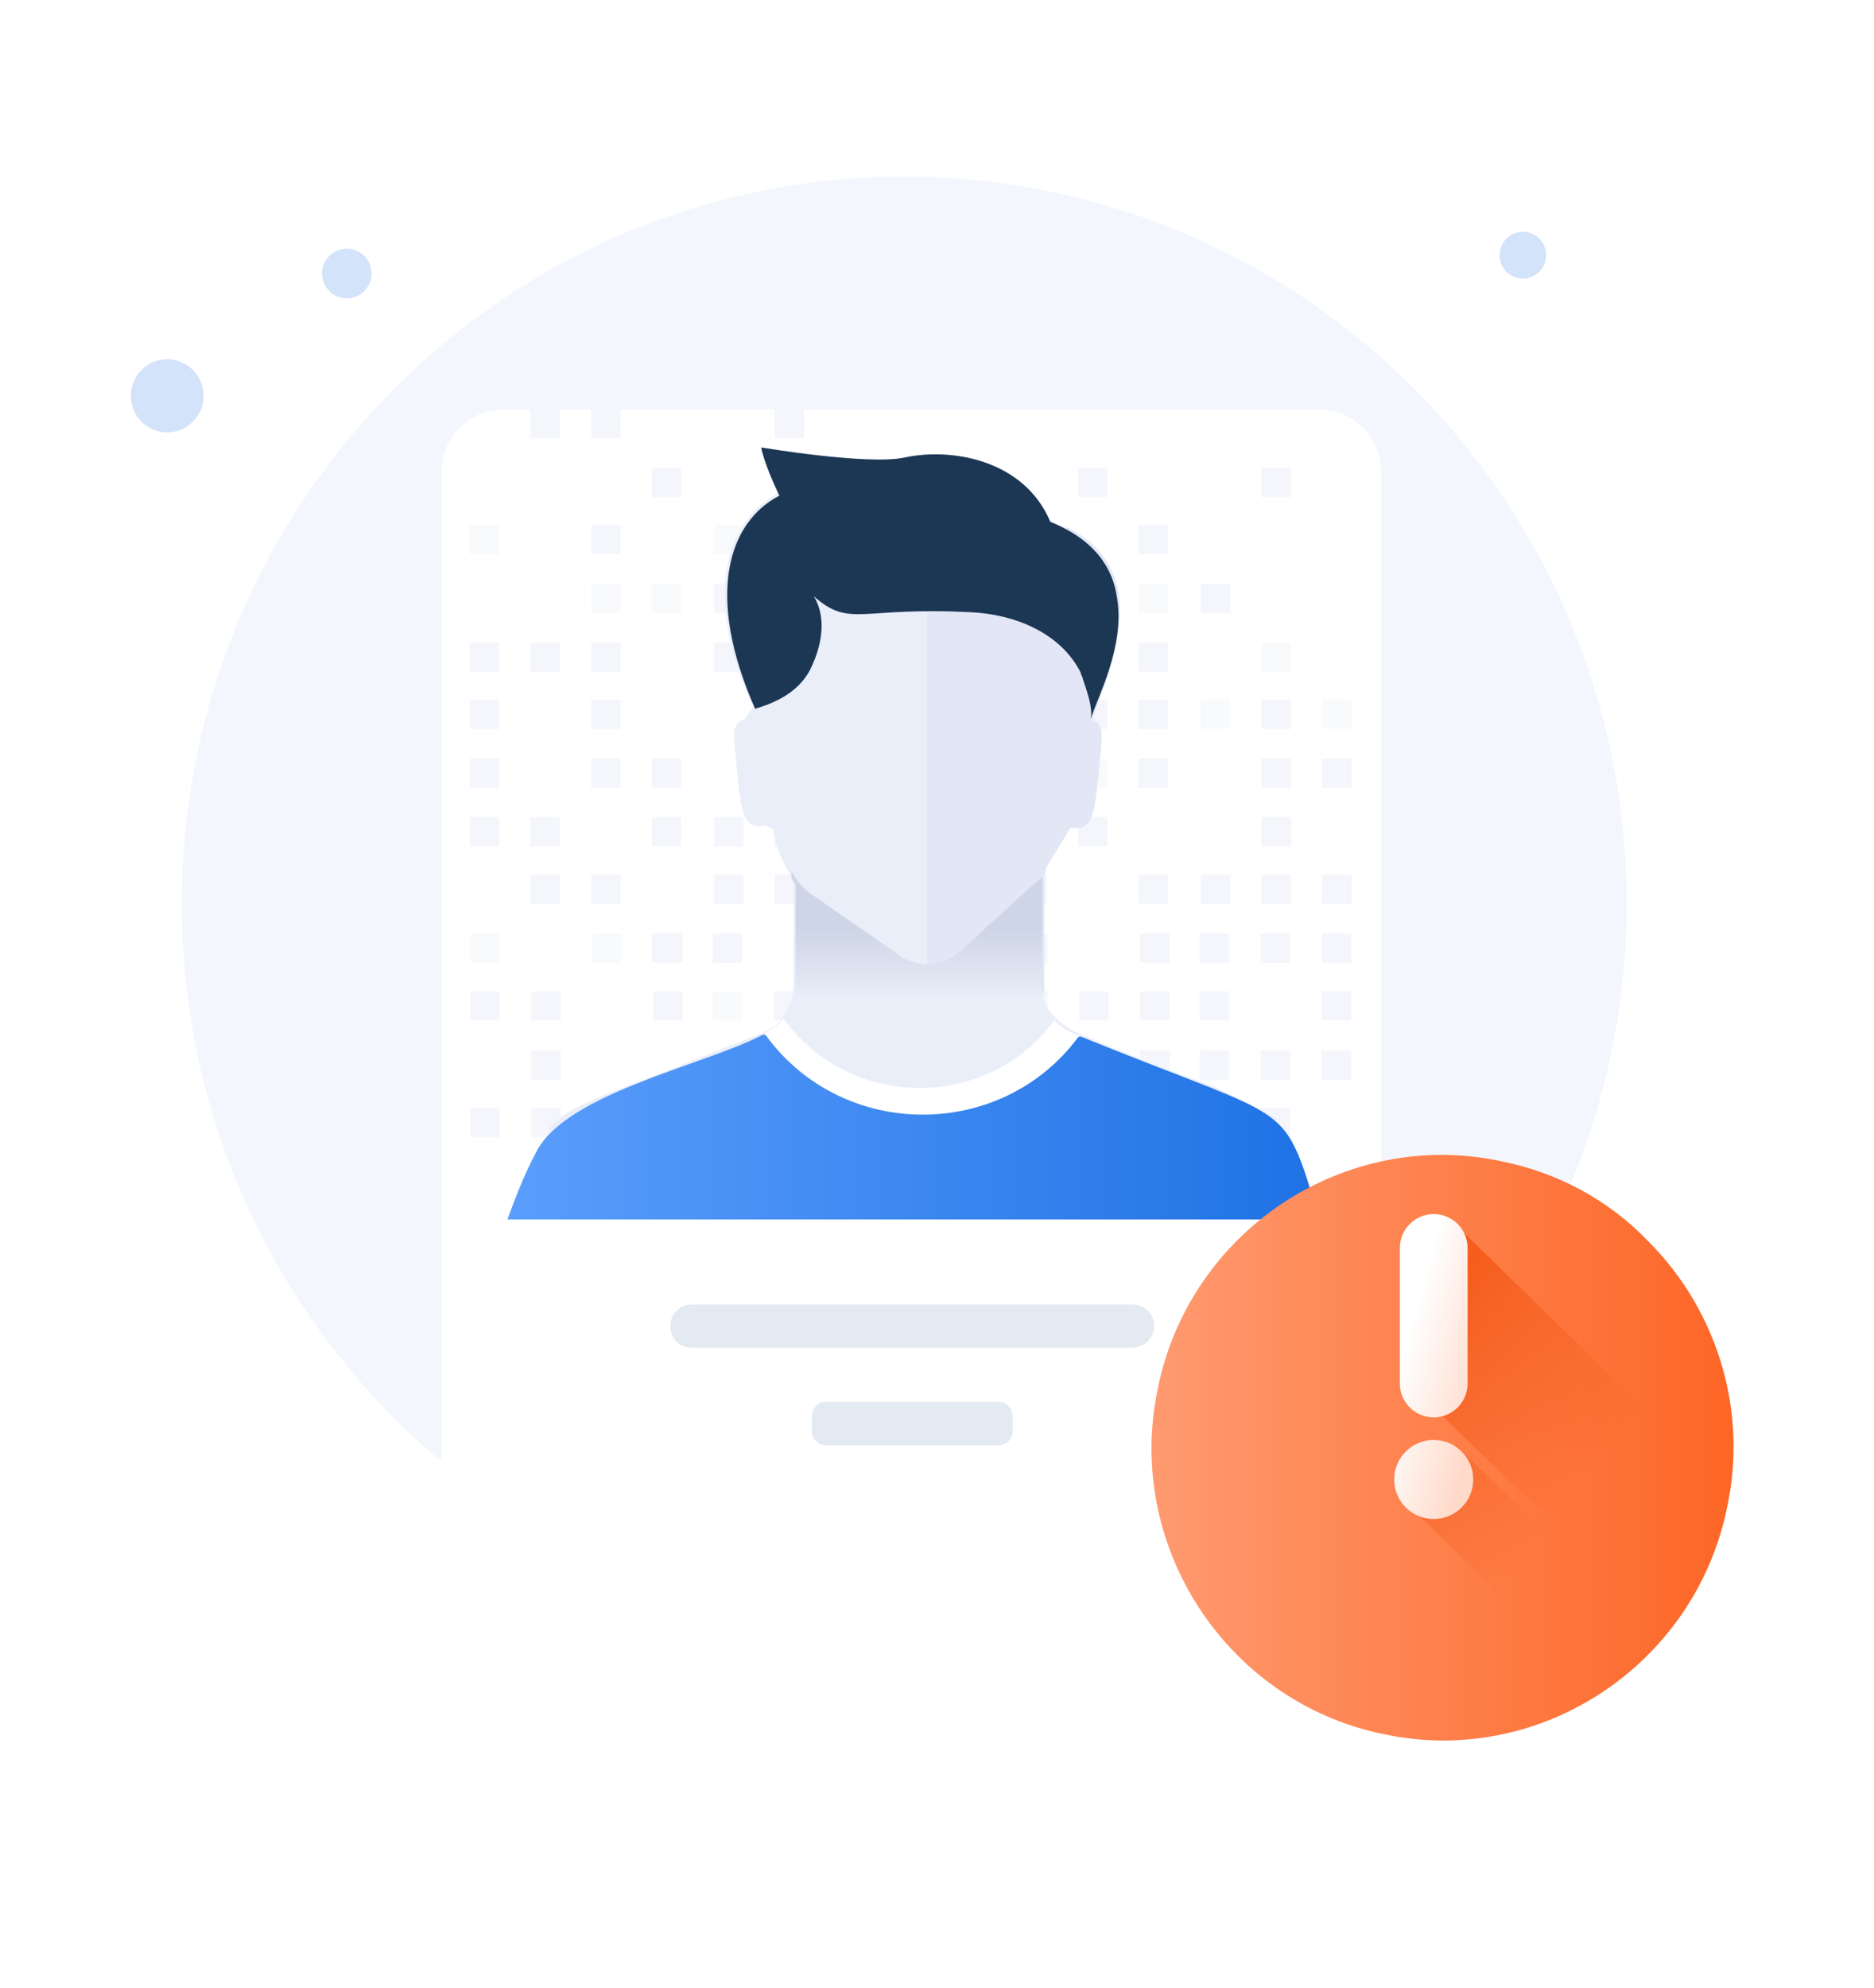 <svg width="166" height="176" viewBox="0 0 166 176" fill="none" xmlns="http://www.w3.org/2000/svg">
<path opacity="0.2" d="M15.803 38.127C17.494 37.574 18.419 35.748 17.869 34.047C17.32 32.347 15.504 31.416 13.813 31.969C12.122 32.522 11.197 34.348 11.746 36.049C12.296 37.749 14.112 38.68 15.803 38.127Z" fill="#2173E6"/>
<path opacity="0.2" d="M31.397 26.311C32.547 25.935 33.176 24.693 32.802 23.536C32.429 22.38 31.194 21.747 30.044 22.123C28.894 22.499 28.265 23.741 28.639 24.898C29.013 26.054 30.248 26.686 31.397 26.311Z" fill="#2173E6"/>
<path opacity="0.2" d="M136.286 24.125C137.126 23.353 137.185 22.043 136.417 21.198C135.65 20.353 134.347 20.294 133.507 21.066C132.667 21.838 132.608 23.149 133.376 23.994C134.143 24.838 135.446 24.897 136.286 24.125Z" fill="#2173E6"/>
<path opacity="0.05" d="M80.096 144.366C115.439 144.366 144.091 115.548 144.091 80C144.091 44.452 115.439 15.635 80.096 15.635C44.752 15.635 16.101 44.452 16.101 80C16.101 115.548 44.752 144.366 80.096 144.366Z" fill="#015CDB"/>
<g filter="url(#filter0_d_11540_8301)">
<path d="M122.347 28.815L122.347 131.525C122.347 134.538 119.867 137.002 116.835 137.002H44.634C41.603 137.002 39.123 134.538 39.123 131.525L39.123 28.815C39.123 25.803 41.603 23.338 44.635 23.338L116.836 23.338C119.867 23.338 122.347 25.803 122.347 28.815Z" fill="white"/>
</g>
<g opacity="0.5">
<path d="M44.228 72.358L41.61 72.358L41.61 74.96L44.228 74.96L44.228 72.358Z" fill="#EAEEF9"/>
<path d="M44.228 67.156L41.61 67.156L41.61 69.758L44.228 69.758L44.228 67.156Z" fill="#EAEEF9"/>
<path d="M44.225 61.951L41.607 61.951L41.607 64.553L44.225 64.553L44.225 61.951Z" fill="#EAEEF9"/>
<path d="M44.226 56.885L41.608 56.885L41.608 59.486L44.226 59.486L44.226 56.885Z" fill="#EAEEF9"/>
<path d="M44.226 46.478L41.608 46.478L41.608 49.08L44.226 49.08L44.226 46.478Z" fill="#F3F5FA"/>
<path d="M49.599 77.424L46.981 77.424L46.981 80.025L49.599 80.025L49.599 77.424Z" fill="#EAEEF9"/>
<path d="M49.598 72.358L46.98 72.358L46.98 74.96L49.598 74.96L49.598 72.358Z" fill="#EAEEF9"/>
<path d="M49.599 56.886L46.981 56.886L46.981 59.487L49.599 59.487L49.599 56.886Z" fill="#EAEEF9"/>
<path d="M49.601 36.21L46.983 36.21L46.983 38.812L49.601 38.812L49.601 36.21Z" fill="#EAEEF9"/>
<path d="M54.974 77.426L52.356 77.426L52.356 80.028L54.974 80.028L54.974 77.426Z" fill="#EAEEF9"/>
<path d="M54.976 67.156L52.358 67.156L52.358 69.758L54.976 69.758L54.976 67.156Z" fill="#EAEEF9"/>
<path d="M54.973 61.951L52.355 61.951L52.355 64.553L54.973 64.553L54.973 61.951Z" fill="#EAEEF9"/>
<path d="M54.972 56.887L52.354 56.887L52.354 59.488L54.972 59.488L54.972 56.887Z" fill="#EAEEF9"/>
<path d="M54.974 51.683L52.356 51.683L52.356 54.284L54.974 54.284L54.974 51.683Z" fill="#F3F5FA"/>
<path d="M54.974 46.48L52.356 46.48L52.356 49.081L54.974 49.081L54.974 46.48Z" fill="#EAEEF9"/>
<path d="M54.971 36.208L52.353 36.208L52.353 38.81L54.971 38.81L54.971 36.208Z" fill="#EAEEF9"/>
<path d="M54.973 31.005L52.355 31.005L52.355 33.607L54.973 33.607L54.973 31.005Z" fill="#F3F5FA"/>
<path d="M60.346 72.357L57.728 72.357L57.728 74.959L60.346 74.959L60.346 72.357Z" fill="#EAEEF9"/>
<path d="M60.346 67.156L57.728 67.156L57.728 69.758L60.346 69.758L60.346 67.156Z" fill="#EAEEF9"/>
<path d="M60.35 51.683L57.732 51.683L57.732 54.284L60.35 54.284L60.35 51.683Z" fill="#F3F5FA"/>
<path d="M60.346 41.412L57.728 41.412L57.728 44.014L60.346 44.014L60.346 41.412Z" fill="#EAEEF9"/>
<path d="M65.86 77.425L63.242 77.425L63.242 80.026L65.86 80.026L65.86 77.425Z" fill="#EAEEF9"/>
<path d="M65.862 72.358L63.244 72.358L63.244 74.96L65.862 74.96L65.862 72.358Z" fill="#EAEEF9"/>
<path d="M65.858 56.886L63.24 56.886L63.24 59.487L65.858 59.487L65.858 56.886Z" fill="#EAEEF9"/>
<path d="M65.86 51.684L63.242 51.684L63.242 54.285L65.86 54.285L65.86 51.684Z" fill="#EAEEF9"/>
<path d="M65.858 46.478L63.24 46.478L63.24 49.08L65.858 49.08L65.858 46.478Z" fill="#F3F5FA"/>
<path d="M71.233 77.424L68.615 77.424L68.615 80.025L71.233 80.025L71.233 77.424Z" fill="#EAEEF9"/>
<path d="M71.232 72.358L68.614 72.358L68.614 74.96L71.232 74.96L71.232 72.358Z" fill="#EAEEF9"/>
<path d="M71.232 67.156L68.614 67.156L68.614 69.758L71.232 69.758L71.232 67.156Z" fill="#EAEEF9"/>
<path d="M71.232 61.953L68.614 61.953L68.614 64.555L71.232 64.555L71.232 61.953Z" fill="#EAEEF9"/>
<path d="M71.236 56.885L68.618 56.885L68.618 59.486L71.236 59.486L71.236 56.885Z" fill="#EAEEF9"/>
<path d="M71.231 51.68L68.613 51.68L68.613 54.281L71.231 54.281L71.231 51.68Z" fill="#EAEEF9"/>
<path d="M71.234 36.208L68.616 36.208L68.616 38.81L71.234 38.81L71.234 36.208Z" fill="#EAEEF9"/>
<path d="M76.603 77.425L73.985 77.425L73.985 80.026L76.603 80.026L76.603 77.425Z" fill="#EAEEF9"/>
<path d="M76.607 72.357L73.989 72.357L73.989 74.959L76.607 74.959L76.607 72.357Z" fill="#EAEEF9"/>
<path d="M76.605 67.154L73.987 67.154L73.987 69.756L76.605 69.756L76.605 67.154Z" fill="#EAEEF9"/>
<path d="M76.606 56.886L73.988 56.886L73.988 59.487L76.606 59.487L76.606 56.886Z" fill="#EAEEF9"/>
<path d="M76.606 51.682L73.988 51.682L73.988 54.283L76.606 54.283L76.606 51.682Z" fill="#F3F5FA"/>
<path d="M81.979 77.426L79.361 77.426L79.361 80.028L81.979 80.028L81.979 77.426Z" fill="url(#paint0_linear_11540_8301)"/>
<path d="M81.98 72.358L79.362 72.358L79.362 74.96L81.98 74.96L81.98 72.358Z" fill="#EAEEF9"/>
<path d="M81.982 67.154L79.364 67.154L79.364 69.756L81.982 69.756L81.982 67.154Z" fill="#EAEEF9"/>
<path d="M81.978 61.951L79.36 61.951L79.36 64.553L81.978 64.553L81.978 61.951Z" fill="#F3F5FA"/>
<path d="M81.981 56.887L79.363 56.887L79.363 59.488L81.981 59.488L81.981 56.887Z" fill="#EAEEF9"/>
<path d="M81.981 46.48L79.363 46.48L79.363 49.081L81.981 49.081L81.981 46.48Z" fill="#EAEEF9"/>
<path d="M87.356 77.424L84.738 77.424L84.738 80.025L87.356 80.025L87.356 77.424Z" fill="#EAEEF9"/>
<path d="M87.355 72.358L84.737 72.358L84.737 74.96L87.355 74.96L87.355 72.358Z" fill="#EAEEF9"/>
<path d="M87.352 67.156L84.734 67.156L84.734 69.758L87.352 69.758L87.352 67.156Z" fill="url(#paint1_linear_11540_8301)"/>
<path d="M87.353 61.95L84.735 61.95L84.735 64.552L87.353 64.552L87.353 61.95Z" fill="#EAEEF9"/>
<path d="M87.354 56.886L84.736 56.886L84.736 59.487L87.354 59.487L87.354 56.886Z" fill="#EAEEF9"/>
<path d="M87.354 51.682L84.736 51.682L84.736 54.283L87.354 54.283L87.354 51.682Z" fill="#EAEEF9"/>
<path d="M92.729 77.425L90.111 77.425L90.111 80.026L92.729 80.026L92.729 77.425Z" fill="#EAEEF9"/>
<path d="M92.728 72.359L90.11 72.359L90.11 74.961L92.728 74.961L92.728 72.359Z" fill="#EAEEF9"/>
<path d="M92.728 67.155L90.11 67.155L90.11 69.757L92.728 69.757L92.728 67.155Z" fill="#EAEEF9"/>
<path d="M92.729 56.887L90.111 56.887L90.111 59.488L92.729 59.488L92.729 56.887Z" fill="#F3F5FA"/>
<path d="M92.727 46.478L90.109 46.478L90.109 49.08L92.727 49.08L92.727 46.478Z" fill="#EAEEF9"/>
<path d="M92.726 31.005L90.108 31.005L90.108 33.607L92.726 33.607L92.726 31.005Z" fill="#F3F5FA"/>
<path d="M98.101 72.357L95.483 72.357L95.483 74.959L98.101 74.959L98.101 72.357Z" fill="#EAEEF9"/>
<path d="M98.103 67.155L95.485 67.155L95.485 69.757L98.103 69.757L98.103 67.155Z" fill="#F3F5FA"/>
<path d="M98.101 61.95L95.483 61.95L95.483 64.552L98.101 64.552L98.101 61.95Z" fill="#EAEEF9"/>
<path d="M98.103 41.411L95.485 41.411L95.485 44.013L98.103 44.013L98.103 41.411Z" fill="#EAEEF9"/>
<path d="M103.475 77.425L100.857 77.425L100.857 80.026L103.475 80.026L103.475 77.425Z" fill="#EAEEF9"/>
<path d="M103.476 67.155L100.858 67.155L100.858 69.757L103.476 69.757L103.476 67.155Z" fill="#EAEEF9"/>
<path d="M103.476 61.951L100.858 61.951L100.858 64.553L103.476 64.553L103.476 61.951Z" fill="#EAEEF9"/>
<path d="M103.475 56.885L100.857 56.885L100.857 59.486L103.475 59.486L103.475 56.885Z" fill="#EAEEF9"/>
<path d="M103.477 51.683L100.859 51.683L100.859 54.284L103.477 54.284L103.477 51.683Z" fill="#F3F5FA"/>
<path d="M103.475 46.48L100.857 46.48L100.857 49.081L103.475 49.081L103.475 46.48Z" fill="#EAEEF9"/>
<path d="M108.985 77.426L106.367 77.426L106.367 80.028L108.985 80.028L108.985 77.426Z" fill="#EAEEF9"/>
<path d="M108.987 61.952L106.369 61.952L106.369 64.554L108.987 64.554L108.987 61.952Z" fill="#F3F5FA"/>
<path d="M108.988 51.682L106.37 51.682L106.37 54.283L108.988 54.283L108.988 51.682Z" fill="#EAEEF9"/>
<path d="M114.36 77.424L111.742 77.424L111.742 80.025L114.36 80.025L114.36 77.424Z" fill="#EAEEF9"/>
<path d="M114.362 72.358L111.744 72.358L111.744 74.96L114.362 74.96L114.362 72.358Z" fill="#EAEEF9"/>
<path d="M114.362 67.157L111.744 67.157L111.744 69.759L114.362 69.759L114.362 67.157Z" fill="#EAEEF9"/>
<path d="M114.359 61.951L111.741 61.951L111.741 64.553L114.359 64.553L114.359 61.951Z" fill="#EAEEF9"/>
<path d="M114.363 56.886L111.745 56.886L111.745 59.487L114.363 59.487L114.363 56.886Z" fill="#F3F5FA"/>
<path d="M114.36 41.412L111.742 41.412L111.742 44.014L114.36 44.014L114.36 41.412Z" fill="#EAEEF9"/>
<path d="M119.735 77.426L117.117 77.426L117.117 80.028L119.735 80.028L119.735 77.426Z" fill="#EAEEF9"/>
<path d="M119.732 67.154L117.114 67.154L117.114 69.756L119.732 69.756L119.732 67.154Z" fill="#EAEEF9"/>
<path d="M119.734 61.952L117.116 61.952L117.116 64.554L119.734 64.554L119.734 61.952Z" fill="#F3F5FA"/>
<path d="M117.071 95.605L119.689 95.605L119.689 93.003L117.071 93.003L117.071 95.605Z" fill="#EAEEF9"/>
<path d="M117.072 90.362L119.69 90.362L119.69 87.761L117.072 87.761L117.072 90.362Z" fill="#EAEEF9"/>
<path d="M117.072 85.255L119.69 85.255L119.69 82.653L117.072 82.653L117.072 85.255Z" fill="#EAEEF9"/>
<path d="M111.667 100.711L114.285 100.711L114.285 98.109L111.667 98.109L111.667 100.711Z" fill="#EAEEF9"/>
<path d="M111.667 95.606L114.285 95.606L114.285 93.004L111.667 93.004L111.667 95.606Z" fill="#EAEEF9"/>
<path d="M111.668 85.258L114.286 85.258L114.286 82.656L111.668 82.656L111.668 85.258Z" fill="#EAEEF9"/>
<path d="M106.258 100.71L108.876 100.71L108.876 98.108L106.258 98.108L106.258 100.71Z" fill="#EAEEF9"/>
<path d="M106.258 95.605L108.876 95.605L108.876 93.003L106.258 93.003L106.258 95.605Z" fill="#EAEEF9"/>
<path d="M106.257 90.362L108.875 90.362L108.875 87.761L106.257 87.761L106.257 90.362Z" fill="#EAEEF9"/>
<path d="M106.258 85.257L108.876 85.257L108.876 82.655L106.258 82.655L106.258 85.257Z" fill="#EAEEF9"/>
<path d="M100.989 100.71L103.607 100.71L103.607 98.108L100.989 98.108L100.989 100.71Z" fill="#EAEEF9"/>
<path d="M100.987 95.605L103.605 95.605L103.605 93.003L100.987 93.003L100.987 95.605Z" fill="#EAEEF9"/>
<path d="M100.99 90.362L103.608 90.362L103.608 87.761L100.99 87.761L100.99 90.362Z" fill="#EAEEF9"/>
<path d="M100.987 85.257L103.605 85.257L103.605 82.655L100.987 82.655L100.987 85.257Z" fill="#EAEEF9"/>
<path d="M95.583 100.71L98.201 100.71L98.201 98.108L95.583 98.108L95.583 100.71Z" fill="#EAEEF9"/>
<path d="M95.58 95.605L98.198 95.605L98.198 93.003L95.58 93.003L95.58 95.605Z" fill="#EAEEF9"/>
<path d="M95.583 90.362L98.201 90.362L98.201 87.761L95.583 87.761L95.583 90.362Z" fill="#EAEEF9"/>
<path d="M90.176 100.711L92.794 100.711L92.794 98.109L90.176 98.109L90.176 100.711Z" fill="#EAEEF9"/>
<path d="M90.175 95.606L92.793 95.606L92.793 93.004L90.175 93.004L90.175 95.606Z" fill="#EAEEF9"/>
<path d="M90.177 90.362L92.795 90.362L92.795 87.761L90.177 87.761L90.177 90.362Z" fill="#EAEEF9"/>
<path d="M90.177 85.255L92.795 85.255L92.795 82.653L90.177 82.653L90.177 85.255Z" fill="#EAEEF9"/>
<path d="M84.767 100.711L87.385 100.711L87.385 98.109L84.767 98.109L84.767 100.711Z" fill="#EAEEF9"/>
<path d="M84.769 95.603L87.387 95.603L87.387 93.001L84.769 93.001L84.769 95.603Z" fill="#EAEEF9"/>
<path d="M84.768 90.361L87.386 90.361L87.386 87.76L84.768 87.76L84.768 90.361Z" fill="#EAEEF9"/>
<path d="M79.362 100.703L81.98 100.703L81.98 98.102L79.362 98.102L79.362 100.703Z" fill="url(#paint2_linear_11540_8301)"/>
<path d="M79.362 95.605L81.981 95.605L81.981 93.003L79.362 93.003L79.362 95.605Z" fill="#EAEEF9"/>
<path d="M79.361 90.362L81.979 90.362L81.979 87.761L79.361 87.761L79.361 90.362Z" fill="#EAEEF9"/>
<path d="M79.361 85.257L81.979 85.257L81.979 82.655L79.361 82.655L79.361 85.257Z" fill="#F3F5FA"/>
<path d="M73.954 100.71L76.572 100.71L76.572 98.108L73.954 98.108L73.954 100.71Z" fill="#EAEEF9"/>
<path d="M73.956 95.606L76.574 95.606L76.574 93.004L73.956 93.004L73.956 95.606Z" fill="#EAEEF9"/>
<path d="M73.988 90.434L76.606 90.434L76.606 87.832L73.988 87.832L73.988 90.434Z" fill="url(#paint3_linear_11540_8301)"/>
<path d="M73.955 85.255L76.573 85.255L76.573 82.653L73.955 82.653L73.955 85.255Z" fill="#EAEEF9"/>
<path d="M68.545 100.71L71.163 100.71L71.163 98.108L68.545 98.108L68.545 100.71Z" fill="#EAEEF9"/>
<path d="M68.547 95.605L71.165 95.605L71.165 93.003L68.547 93.003L68.547 95.605Z" fill="#EAEEF9"/>
<path d="M68.55 90.362L71.168 90.362L71.168 87.761L68.55 87.761L68.55 90.362Z" fill="#EAEEF9"/>
<path d="M63.143 95.606L65.761 95.606L65.761 93.004L63.143 93.004L63.143 95.606Z" fill="#EAEEF9"/>
<path d="M63.141 90.362L65.759 90.362L65.759 87.761L63.141 87.761L63.141 90.362Z" fill="#F3F5FA"/>
<path d="M63.144 85.258L65.762 85.258L65.762 82.656L63.144 82.656L63.144 85.258Z" fill="#EAEEF9"/>
<path d="M57.874 100.71L60.492 100.71L60.492 98.108L57.874 98.108L57.874 100.71Z" fill="#EAEEF9"/>
<path d="M57.87 90.362L60.488 90.362L60.488 87.761L57.87 87.761L57.87 90.362Z" fill="#EAEEF9"/>
<path d="M57.729 85.231L60.485 85.231L60.485 82.629L57.729 82.629L57.729 85.231Z" fill="#EAEEF9"/>
<path d="M52.468 100.71L55.085 100.71L55.086 98.108L52.468 98.108L52.468 100.71Z" fill="#EAEEF9"/>
<path d="M52.465 85.258L55.084 85.258L55.084 82.656L52.465 82.656L52.465 85.258Z" fill="#F3F5FA"/>
<path d="M47.058 100.711L49.676 100.711L49.676 98.109L47.058 98.109L47.058 100.711Z" fill="#EAEEF9"/>
<path d="M47.055 95.606L49.673 95.606L49.673 93.004L47.055 93.004L47.055 95.606Z" fill="#EAEEF9"/>
<path d="M47.059 90.361L49.677 90.361L49.677 87.76L47.059 87.76L47.059 90.361Z" fill="#EAEEF9"/>
<path d="M41.652 100.711L44.27 100.711L44.27 98.109L41.652 98.109L41.652 100.711Z" fill="#EAEEF9"/>
<path d="M41.653 90.361L44.27 90.361L44.27 87.76L41.653 87.76L41.653 90.361Z" fill="#EAEEF9"/>
<path d="M41.653 85.257L44.27 85.257L44.27 82.655L41.653 82.655L41.653 85.257Z" fill="#F3F5FA"/>
</g>
<path d="M113.105 99.077C112.388 99.789 111.851 100.501 111.135 101.035C103.074 108.512 92.326 112.962 80.325 112.962C70.831 112.962 61.875 110.114 54.531 104.952C52.382 103.528 50.411 101.747 48.62 99.967C49.516 98.721 51.307 97.831 54.889 96.407L56.322 95.873C59.009 94.805 62.771 93.381 67.607 91.423C68.324 91.067 69.04 90.711 69.398 89.999C69.578 89.643 69.936 89.287 69.936 88.931C70.294 88.397 70.294 87.685 70.294 86.973L70.294 77.894C70.115 77.716 70.115 77.538 69.936 77.36C69.219 76.114 68.682 74.868 68.503 73.444L67.786 73.088C65.458 73.622 65.637 71.13 65.1 66.323C64.92 64.365 65.1 64.009 65.995 63.653L66.712 62.585C64.92 58.669 64.204 55.465 64.204 52.617C64.204 48.166 66.174 45.14 68.861 43.716C67.607 40.868 67.428 39.622 67.428 39.622C67.428 39.622 76.922 41.224 80.146 40.512C84.266 39.622 90.715 40.69 93.043 46.208C93.58 46.386 93.939 46.565 94.476 46.742C97.521 48.344 98.596 50.481 98.954 52.795C99.492 57.067 97.163 61.695 96.626 63.653C96.626 63.653 96.626 63.831 96.805 63.831C97.521 64.187 97.7 64.722 97.342 66.501C96.805 71.13 96.984 73.8 94.655 73.266L92.506 76.826C92.506 77.182 92.326 77.36 92.326 77.716C92.326 78.428 92.326 79.674 92.326 87.151C92.326 87.329 92.326 87.685 92.326 87.863C92.326 88.575 92.685 89.109 93.043 89.643C93.222 89.821 93.401 89.999 93.58 90.177C94.118 90.711 94.655 91.067 95.372 91.423C100.745 93.737 104.686 95.161 107.552 96.229C110.239 97.475 112.03 98.365 113.105 99.077Z" fill="#EAEEF9"/>
<path d="M97.519 66.499C96.982 71.128 97.161 73.798 94.832 73.264L92.683 76.824C92.683 77.18 92.504 77.358 92.504 77.714C92.504 78.426 92.504 79.672 92.504 87.148C92.504 87.326 92.504 87.683 92.504 87.861L82.115 87.861L82.115 46.74L94.653 46.74C97.699 48.342 98.773 50.478 99.132 52.793C99.669 57.065 97.34 61.693 96.803 63.651C96.803 63.651 96.803 63.829 96.982 63.829C97.519 64.185 97.699 64.719 97.519 66.499Z" fill="#E3E7F5"/>
<path d="M117.404 112.427C109.343 119.903 92.326 113.139 80.325 113.139C70.831 113.139 50.948 120.615 43.604 115.631C42.171 114.563 43.963 110.469 44.5 109.223C45.396 106.731 46.291 104.239 47.545 101.924C50.232 96.762 62.592 94.27 67.607 91.6C68.503 91.066 69.04 90.71 69.398 90.176C75.309 98.364 87.49 98.364 93.401 90.354C93.939 90.888 94.476 91.244 95.192 91.6C95.371 91.6 95.551 91.778 95.73 91.778C112.388 98.542 113.463 97.652 115.613 103.883C115.971 104.951 118.12 111.715 117.404 112.427Z" fill="white"/>
<path d="M117.403 112.426C109.342 119.902 92.325 113.138 80.324 113.138C70.83 113.138 50.947 120.614 43.603 115.63C42.17 114.562 43.962 110.468 44.499 109.222C45.395 106.729 46.29 104.237 47.544 101.923C50.222 96.778 62.508 94.285 67.556 91.625C67.59 91.607 67.574 91.599 67.612 91.599C67.688 91.599 67.812 91.636 67.857 91.697C74.665 100.998 88.66 101.001 95.472 91.881C95.521 91.816 95.598 91.777 95.679 91.777C95.712 91.777 95.746 91.784 95.776 91.796C112.389 98.539 113.464 97.657 115.612 103.881C115.97 104.949 118.119 111.714 117.403 112.426Z" fill="url(#paint4_linear_11540_8301)"/>
<path d="M96.623 63.65C96.802 62.581 96.264 61.157 95.906 60.089C95.906 59.911 95.727 59.733 95.727 59.555C93.936 55.995 89.816 54.393 86.054 54.215C76.202 53.681 75.307 55.639 72.082 52.791C72.978 54.215 73.157 56.529 71.724 59.377C70.65 61.335 68.679 62.225 66.888 62.759C62.41 52.613 64.559 46.205 69.037 43.89C67.604 40.864 67.425 39.618 67.425 39.618C67.425 39.618 76.919 41.22 80.143 40.508C84.263 39.618 90.712 40.686 93.04 46.205C96.981 47.807 98.593 50.299 98.951 52.969C99.668 57.241 97.16 61.869 96.623 63.65Z" fill="#1C3754"/>
<path d="M70.471 87.326L70.471 78.248C70.291 78.07 70.112 77.892 70.112 77.714L70.112 77.18C70.65 78.07 71.187 78.782 72.083 79.316L79.248 84.3C80.86 85.724 83.368 85.724 84.98 84.3L91.607 78.248C91.786 78.07 92.145 77.892 92.324 77.536C92.324 78.248 92.324 79.494 92.324 86.97C92.324 87.504 92.324 87.86 92.503 88.216L70.291 88.216C70.471 88.216 70.471 87.682 70.471 87.326Z" fill="url(#paint5_linear_11540_8301)"/>
<path d="M122.346 107.979L122.346 131.526C122.346 134.539 119.866 137.004 116.834 137.004L44.633 137.004C41.602 137.004 39.121 134.539 39.121 131.526L39.122 107.979L122.346 107.979Z" fill="white"/>
<path d="M100.3 119.339L61.306 119.339C60.204 119.339 59.377 118.517 59.377 117.422C59.377 116.326 60.204 115.505 61.306 115.505L100.3 115.505C101.402 115.505 102.229 116.326 102.229 117.422C102.229 118.517 101.265 119.339 100.3 119.339Z" fill="#E3EAF2"/>
<path d="M88.452 127.966L73.158 127.966C72.469 127.966 71.918 127.418 71.918 126.734L71.918 125.364C71.918 124.68 72.469 124.132 73.158 124.132L88.452 124.132C89.141 124.132 89.692 124.68 89.692 125.364L89.692 126.734C89.692 127.418 89.141 127.966 88.452 127.966Z" fill="#E3EAF2"/>
<g filter="url(#filter1_d_11540_8301)">
<path d="M152.989 126.198C150.156 140.159 136.417 149.276 122.537 146.284C108.656 143.435 99.591 129.616 102.566 115.655C105.398 101.694 119.137 92.577 133.018 95.569C137.975 96.566 142.507 98.988 146.048 102.692C152.139 108.818 154.83 117.65 152.989 126.198Z" fill="url(#paint6_linear_11540_8301)"/>
</g>
<path fill-rule="evenodd" clip-rule="evenodd" d="M143.5 140.611L149.048 128.028L129 108.5L124 110.5L126.5 124.15L143.5 140.611ZM125.5 134L136.5 144.651L142.5 141.15L129 128L124 130L125.5 134Z" fill="url(#paint7_linear_11540_8301)"/>
<path fill-rule="evenodd" clip-rule="evenodd" d="M124 122.5C124 124.157 125.343 125.5 127 125.5C128.657 125.5 130 124.157 130 122.5L130 110.5C130 108.843 128.657 107.5 127 107.5C125.343 107.5 124 108.843 124 110.5L124 122.5ZM123.5 131C123.5 132.933 125.067 134.5 127 134.5C128.933 134.5 130.5 132.933 130.5 131C130.5 129.067 128.933 127.5 127 127.5C125.067 127.5 123.5 129.067 123.5 131Z" fill="url(#paint8_linear_11540_8301)"/>
<defs>
<filter id="filter0_d_11540_8301" x="13.272" y="10.412" width="134.926" height="165.366" filterUnits="userSpaceOnUse" color-interpolation-filters="sRGB">
<feFlood flood-opacity="0" result="BackgroundImageFix"/>
<feColorMatrix in="SourceAlpha" type="matrix" values="0 0 0 0 0 0 0 0 0 0 0 0 0 0 0 0 0 0 127 0" result="hardAlpha"/>
<feOffset dy="12.925"/>
<feGaussianBlur stdDeviation="12.925"/>
<feColorMatrix type="matrix" values="0 0 0 0 0.398 0 0 0 0 0.477 0 0 0 0 0.575 0 0 0 0.18 0"/>
<feBlend mode="normal" in2="BackgroundImageFix" result="effect1_dropShadow_11540_8301"/>
<feBlend mode="normal" in="SourceGraphic" in2="effect1_dropShadow_11540_8301" result="shape"/>
</filter>
<filter id="filter1_d_11540_8301" x="90.384" y="90.644" width="74.792" height="75.085" filterUnits="userSpaceOnUse" color-interpolation-filters="sRGB">
<feFlood flood-opacity="0" result="BackgroundImageFix"/>
<feColorMatrix in="SourceAlpha" type="matrix" values="0 0 0 0 0 0 0 0 0 0 0 0 0 0 0 0 0 0 127 0" result="hardAlpha"/>
<feOffset dy="7.26"/>
<feGaussianBlur stdDeviation="5.808"/>
<feColorMatrix type="matrix" values="0 0 0 0 0.996 0 0 0 0 0.42 0 0 0 0 0.173 0 0 0 0.3 0"/>
<feBlend mode="normal" in2="BackgroundImageFix" result="effect1_dropShadow_11540_8301"/>
<feBlend mode="normal" in="SourceGraphic" in2="effect1_dropShadow_11540_8301" result="shape"/>
</filter>
<linearGradient id="paint0_linear_11540_8301" x1="79.353" y1="78.778" x2="81.997" y2="78.778" gradientUnits="userSpaceOnUse">
<stop stop-color="#83A6FF"/>
<stop offset="1" stop-color="#5A78FF"/>
</linearGradient>
<linearGradient id="paint1_linear_11540_8301" x1="84.743" y1="68.469" x2="87.387" y2="68.469" gradientUnits="userSpaceOnUse">
<stop stop-color="#FF66A9"/>
<stop offset="1" stop-color="#F53689"/>
</linearGradient>
<linearGradient id="paint2_linear_11540_8301" x1="81.993" y1="99.406" x2="79.348" y2="99.406" gradientUnits="userSpaceOnUse">
<stop stop-color="#83A6FF"/>
<stop offset="1" stop-color="#5A78FF"/>
</linearGradient>
<linearGradient id="paint3_linear_11540_8301" x1="76.602" y1="89.097" x2="73.958" y2="89.097" gradientUnits="userSpaceOnUse">
<stop stop-color="#FF66A9"/>
<stop offset="1" stop-color="#F53689"/>
</linearGradient>
<linearGradient id="paint4_linear_11540_8301" x1="43.088" y1="104.01" x2="117.846" y2="104.01" gradientUnits="userSpaceOnUse">
<stop stop-color="#5C9FFD"/>
<stop offset="1" stop-color="#1E71E4"/>
</linearGradient>
<linearGradient id="paint5_linear_11540_8301" x1="81.342" y1="88.628" x2="81.342" y2="82.286" gradientUnits="userSpaceOnUse">
<stop stop-color="#EAEEF9"/>
<stop offset="0.991" stop-color="#CED5E6"/>
</linearGradient>
<linearGradient id="paint6_linear_11540_8301" x1="102.003" y1="120.906" x2="153.556" y2="120.906" gradientUnits="userSpaceOnUse">
<stop stop-color="#FF916F"/>
<stop offset="0" stop-color="#FF9A70"/>
<stop offset="1" stop-color="#FD6626"/>
</linearGradient>
<linearGradient id="paint7_linear_11540_8301" x1="126.5" y1="116.262" x2="142.339" y2="128.521" gradientUnits="userSpaceOnUse">
<stop stop-color="#F45D1D"/>
<stop offset="1" stop-color="#F45D1D" stop-opacity="0"/>
</linearGradient>
<linearGradient id="paint8_linear_11540_8301" x1="129.604" y1="130.953" x2="121.966" y2="128.971" gradientUnits="userSpaceOnUse">
<stop offset="0.011" stop-color="#FFD9C9"/>
<stop offset="1" stop-color="white"/>
</linearGradient>
</defs>
</svg>
